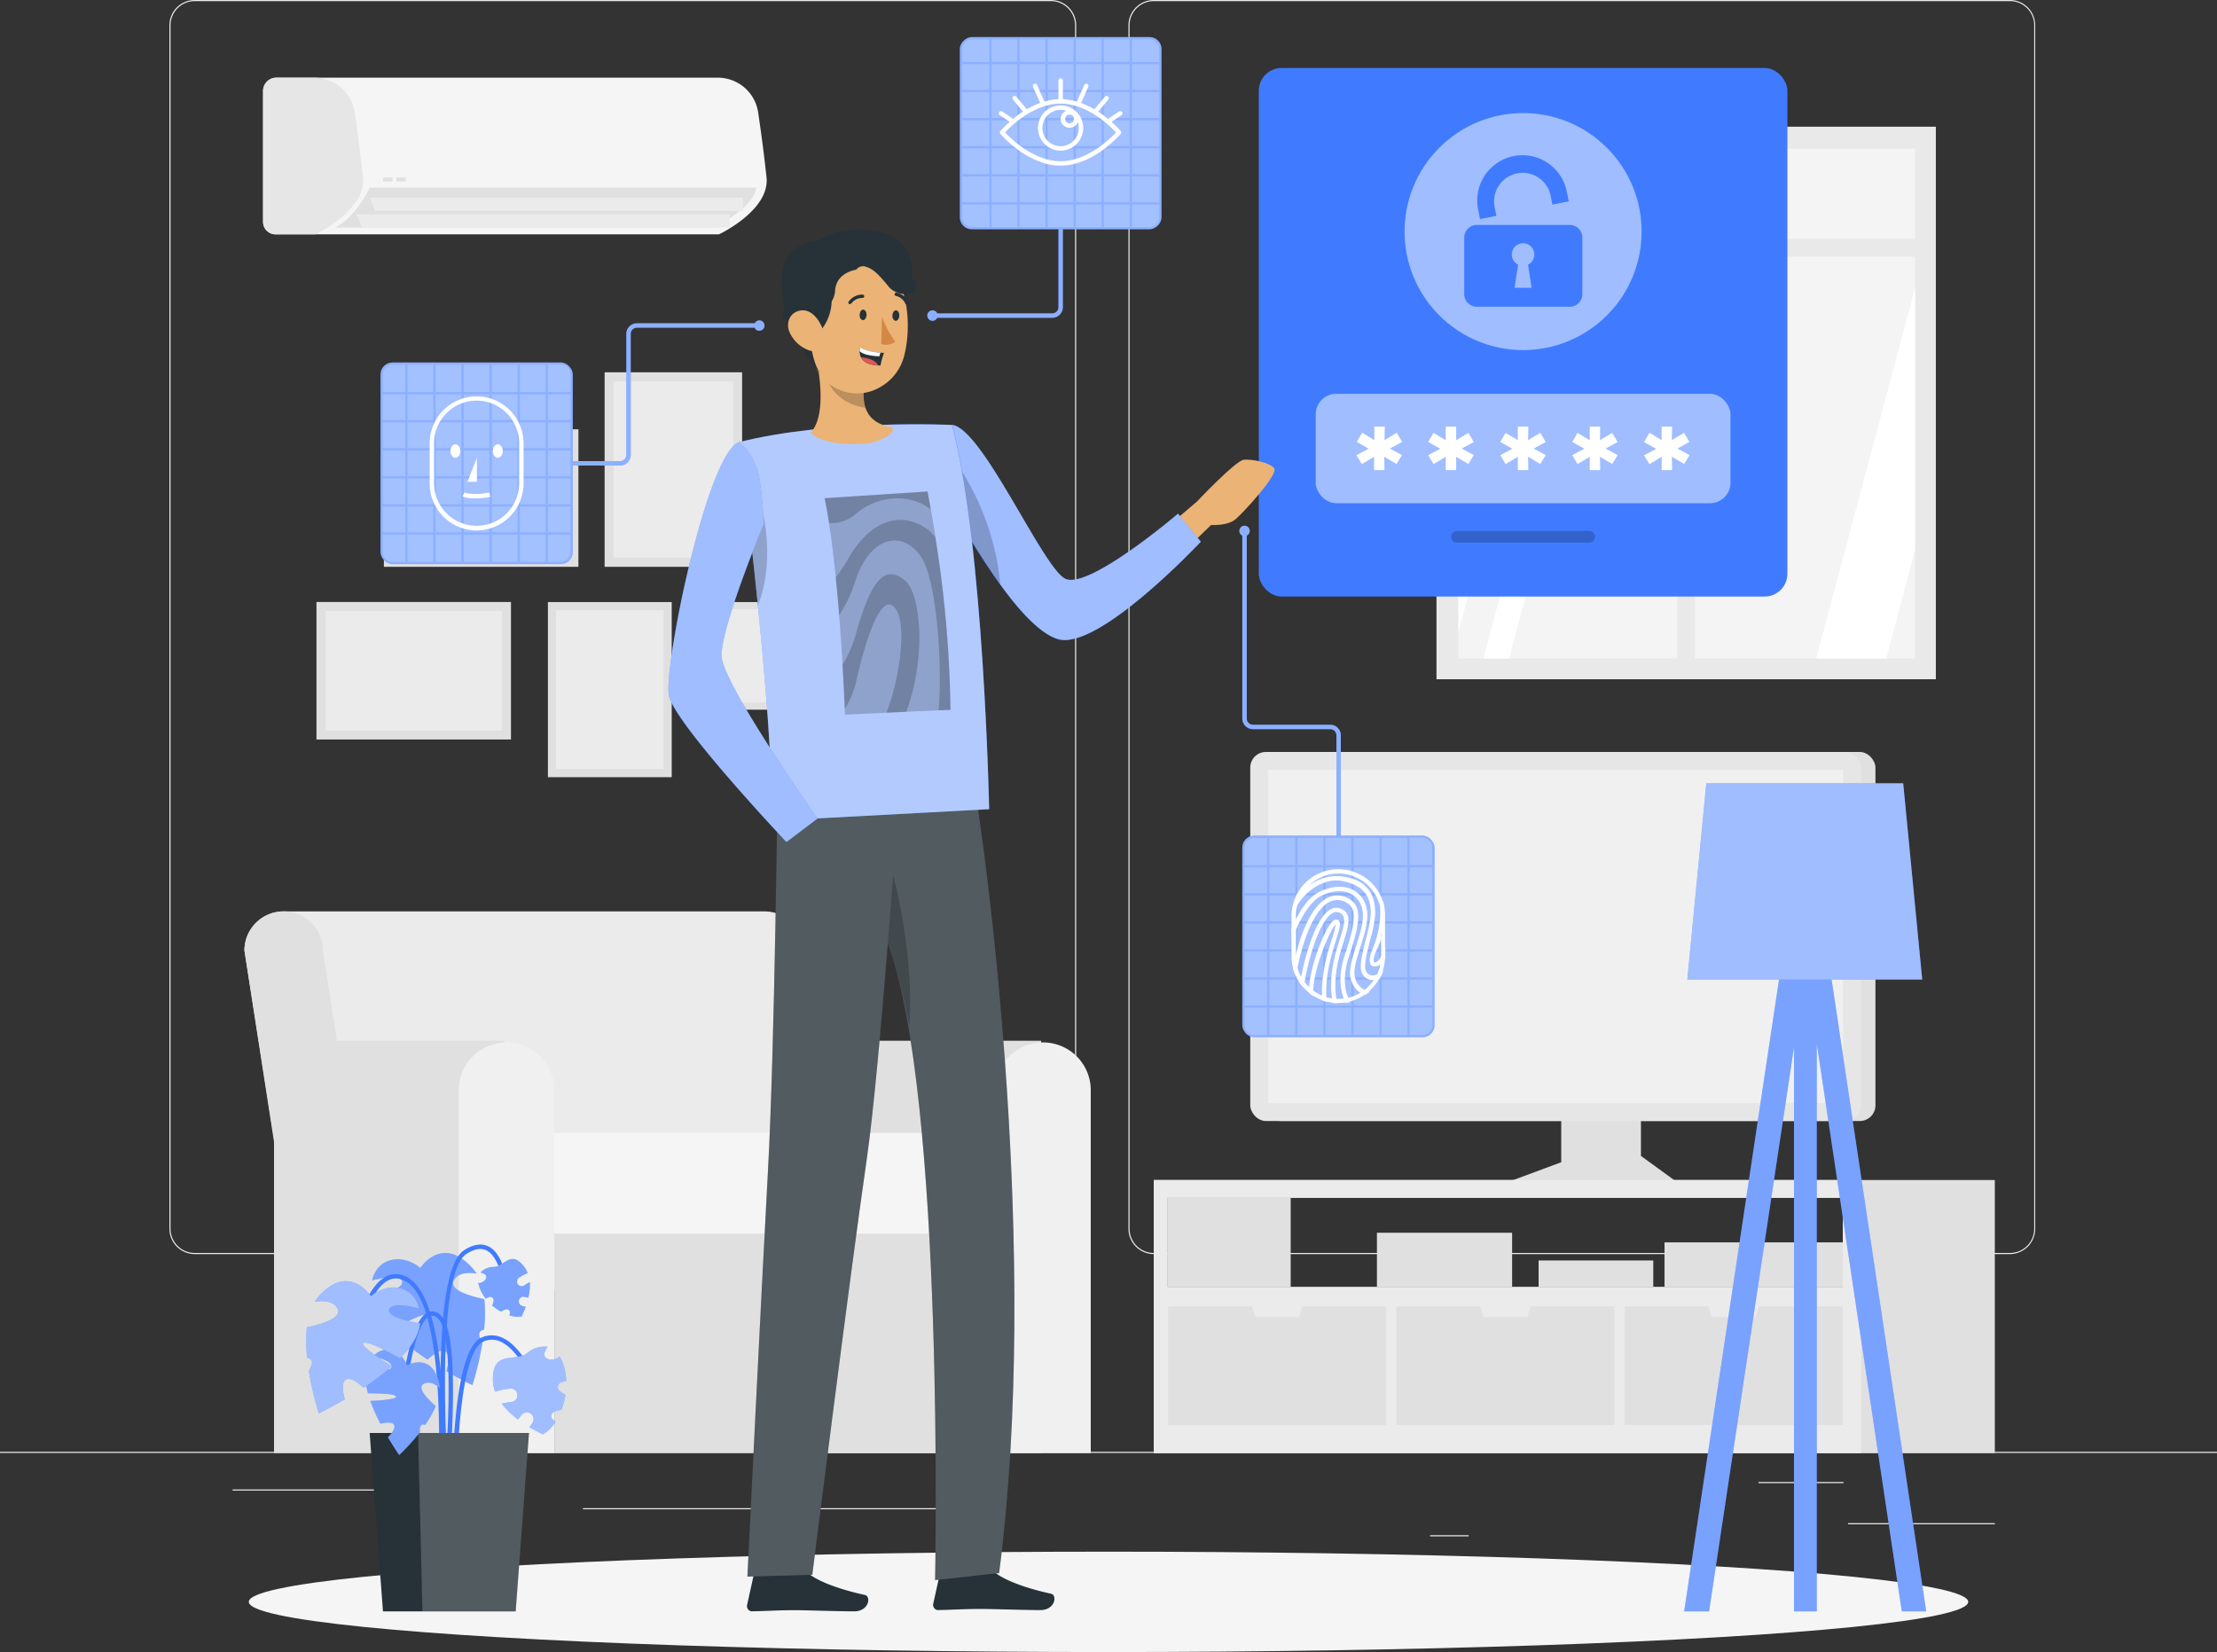 <svg xmlns="http://www.w3.org/2000/svg" viewBox="0 0 500 372.61"><rect x="0" y="0" width="500" height="372.61" fill="#333333" stroke="none"/><defs><style>.cls-1{fill:#ebebeb;}.cls-2{fill:#e0e0e0;}.cls-3,.cls-9{fill:#e6e6e6;}.cls-4{fill:#f0f0f0;}.cls-5{fill:#e9e9e9;}.cls-6{fill:#f4f4f4;}.cls-11,.cls-13,.cls-14,.cls-16,.cls-17,.cls-18,.cls-21,.cls-24,.cls-7{fill:#fff;}.cls-8{fill:#f5f5f5;}.cls-11,.cls-13,.cls-14,.cls-15,.cls-17,.cls-22,.cls-24,.cls-9{isolation:isolate;}.cls-10{fill:#407bff;}.cls-11{opacity:0.3;}.cls-12{fill:#263238;}.cls-13,.cls-18,.cls-22{opacity:0.2;}.cls-14,.cls-15,.cls-21{opacity:0.5;}.cls-16,.cls-17{opacity:0.4;}.cls-19,.cls-20{fill:none;stroke:#fff;}.cls-19{stroke-linecap:round;stroke-linejoin:round;}.cls-20{stroke-miterlimit:10;}.cls-23{fill:#ebb376;}.cls-24{opacity:0.6;}.cls-25{fill:#d58745;}.cls-26{fill:#de5753;}</style></defs><g id="Layer_2" data-name="Layer 2"><g id="Background_Complete" data-name="Background Complete"><rect class="cls-1" y="327.45" width="500" height="0.25"/><rect class="cls-1" x="416.78" y="343.54" width="33.12" height="0.25"/><rect class="cls-1" x="322.53" y="346.26" width="8.69" height="0.25"/><rect class="cls-1" x="396.59" y="334.26" width="19.19" height="0.25"/><rect class="cls-1" x="52.46" y="335.94" width="43.19" height="0.25"/><rect class="cls-1" x="104.56" y="335.94" width="6.33" height="0.25"/><rect class="cls-1" x="131.47" y="340.16" width="93.68" height="0.25"/><path class="cls-1" d="M237,282.85H43.91a5.71,5.71,0,0,1-5.7-5.71V5.71A5.71,5.71,0,0,1,43.91,0H237a5.71,5.71,0,0,1,5.71,5.71V277.14A5.71,5.71,0,0,1,237,282.85ZM43.91.25a5.46,5.46,0,0,0-5.45,5.46V277.14a5.46,5.46,0,0,0,5.45,5.46H237a5.47,5.47,0,0,0,5.46-5.46V5.71A5.47,5.47,0,0,0,237,.25Z"/><path class="cls-1" d="M453.31,282.85H260.21a5.72,5.72,0,0,1-5.71-5.71V5.71A5.72,5.72,0,0,1,260.21,0h193.1A5.71,5.71,0,0,1,459,5.71V277.14A5.71,5.71,0,0,1,453.31,282.85ZM260.21.25a5.47,5.47,0,0,0-5.46,5.46V277.14a5.47,5.47,0,0,0,5.46,5.46h193.1a5.47,5.47,0,0,0,5.46-5.46V5.71A5.47,5.47,0,0,0,453.31.25Z"/><polygon class="cls-2" points="370.08 241.16 370.08 260.71 378.33 266.71 339.78 266.71 352.1 262.14 352.1 242.52 370.08 241.16"/><path class="cls-2" d="M260.22,266.15v61.59H449.89V266.15Zm3.1,4H415.6v20.13H263.32Z"/><path class="cls-1" d="M260.22,266.15v61.59H419.74V266.15Zm3.1,4H415.6v20.13H263.32Z"/><rect class="cls-2" x="263.32" y="270.14" width="27.76" height="20.13" transform="translate(554.41 560.41) rotate(180)"/><rect class="cls-2" x="375.39" y="280.2" width="40.2" height="10.06" transform="translate(790.99 570.47) rotate(180)"/><rect class="cls-2" x="347" y="284.29" width="25.86" height="5.98" transform="translate(719.86 574.56) rotate(180)"/><rect class="cls-2" x="310.53" y="278.04" width="30.49" height="12.23" transform="translate(651.56 568.31) rotate(180)"/><polygon class="cls-2" points="385.32 294.65 386.06 297.06 395.95 297.06 396.69 294.65 415.6 294.65 415.6 321.37 366.42 321.37 366.42 294.65 385.32 294.65"/><polygon class="cls-2" points="333.84 294.65 334.58 297.06 344.47 297.06 345.2 294.65 364.11 294.65 364.11 321.37 314.93 321.37 314.93 294.65 333.84 294.65"/><polygon class="cls-2" points="282.36 294.65 283.1 297.06 292.98 297.06 293.72 294.65 312.63 294.65 312.63 321.37 263.45 321.37 263.45 294.65 282.36 294.65"/><rect class="cls-2" x="285.22" y="169.6" width="137.76" height="83.24" rx="3.53" transform="translate(708.19 422.44) rotate(180)"/><rect class="cls-3" x="281.98" y="169.6" width="137.76" height="83.24" rx="3.53" transform="translate(701.71 422.44) rotate(180)"/><rect class="cls-4" x="313.28" y="146.39" width="75.14" height="129.66" transform="translate(562.07 -139.64) rotate(90)"/><rect class="cls-5" x="323.97" y="28.58" width="112.62" height="124.62"/><rect class="cls-6" x="328.92" y="33.52" width="103" height="115"/><polygon class="cls-7" points="358.03 33.52 328.92 142.54 328.92 83.52 342.24 33.52 358.03 33.52"/><polygon class="cls-7" points="371.04 33.52 340.34 148.52 334.55 148.52 365.25 33.52 371.04 33.52"/><polygon class="cls-7" points="431.92 64.88 431.92 123.91 425.4 148.52 409.61 148.52 431.92 64.88"/><rect class="cls-5" x="378.27" y="28.58" width="4" height="124.62"/><rect class="cls-5" x="325.92" y="53.87" width="108.5" height="4"/><rect class="cls-2" x="77.81" y="129.35" width="31.01" height="43.87" transform="translate(-57.98 244.6) rotate(-90)"/><rect class="cls-1" x="79.83" y="131.42" width="26.96" height="39.75" transform="translate(-57.98 244.6) rotate(-90)"/><rect class="cls-2" x="93.02" y="90.4" width="31.01" height="43.87" transform="translate(-3.82 220.86) rotate(-90)"/><rect class="cls-1" x="95.04" y="92.47" width="26.96" height="39.75" transform="translate(-3.82 220.86) rotate(-90)"/><rect class="cls-2" x="123.57" y="135.79" width="27.92" height="39.5"/><rect class="cls-1" x="125.39" y="137.65" width="24.28" height="35.79"/><rect class="cls-2" x="136.36" y="83.97" width="31.01" height="43.87"/><rect class="cls-1" x="138.38" y="86.03" width="26.96" height="39.75"/><rect class="cls-2" x="166" y="130.75" width="24.28" height="34.35" transform="translate(326.06 -30.21) rotate(90)"/><rect class="cls-1" x="167.58" y="132.37" width="21.11" height="31.12" transform="translate(326.06 -30.21) rotate(90)"/><path class="cls-1" d="M64,205.56H172.42a8.84,8.84,0,0,1,8.83,8.83l12,76.47H67.13l-12-76.47A8.83,8.83,0,0,1,64,205.56Z"/><path class="cls-2" d="M192.93,235.13l-.13-.39h42v93h-52V245.89A10.62,10.62,0,0,1,192.93,235.13Z"/><path class="cls-4" d="M235.24,235.11h0A10.78,10.78,0,0,1,246,245.89v81.85H224.46V245.89A10.78,10.78,0,0,1,235.24,235.11Z"/><path class="cls-2" d="M71.93,235.13l-.13-.39h42v93h-52V245.89A10.62,10.62,0,0,1,71.93,235.13Z"/><rect class="cls-2" x="125.02" y="262.24" width="92.41" height="65.5" transform="translate(342.45 589.97) rotate(180)"/><path class="cls-8" d="M118.81,255.52h104a0,0,0,0,1,0,0v22.71a0,0,0,0,1,0,0h-104a11.36,11.36,0,0,1-11.36-11.36v0A11.36,11.36,0,0,1,118.81,255.52Z" transform="translate(330.22 533.76) rotate(180)"/><path class="cls-4" d="M114.24,235.11h0A10.78,10.78,0,0,1,125,245.89v81.85H103.46V245.89A10.78,10.78,0,0,1,114.24,235.11Z"/><path class="cls-2" d="M84.79,292H67.13l-12-77.6A8.83,8.83,0,0,1,64,205.56h0a8.84,8.84,0,0,1,8.84,8.83Z"/><path class="cls-8" d="M59.33,20.52V50.08a2.81,2.81,0,0,0,3,2.77h99.82s11.54-5.39,10.72-12.9c-.65-6-1.33-10.89-1.89-14.61a9.18,9.18,0,0,0-9.14-7.82H62.33A3,3,0,0,0,59.33,20.52Z"/><path class="cls-9" d="M59.33,20.52V50.08a2.81,2.81,0,0,0,3,2.77h8.81S82.68,47.46,81.86,40C81.2,34,80.53,29.06,80,25.34a9.18,9.18,0,0,0-9.14-7.82h-8.5A3,3,0,0,0,59.33,20.52Z"/><path class="cls-2" d="M170.58,42.32H83.38s-2.88,6.39-7.77,9h85.2S169.83,47.21,170.58,42.32Z"/><polygon class="cls-1" points="164.56 48.34 80.38 48.34 81.63 51.34 164.56 51.34 164.56 48.34"/><polygon class="cls-1" points="167.57 44.58 83.38 44.58 84.64 47.59 167.57 47.59 167.57 44.58"/><rect class="cls-2" x="86.39" y="40.07" width="2.13" height="0.88" transform="translate(174.91 81.01) rotate(180)"/><rect class="cls-2" x="89.4" y="40.07" width="2.13" height="0.88" transform="translate(180.92 81.01) rotate(180)"/></g><g id="Shadow"><ellipse id="_Path_" data-name="&lt;Path&gt;" class="cls-8" cx="250" cy="361.29" rx="193.89" ry="11.32"/></g><g id="Plant"><path class="cls-10" d="M90.7,289.15c.21,1.47-3.78,2.44-7,3,.27,2.67,2,5.37,4.49,7.89,3.09-1.74,7.49-4,8.31-3.48s-3.63,3.53-6.45,5.25a59,59,0,0,0,6.39,4.84c1.38-1.3,3-2.43,4-1.82s.73,2.64.23,4.42c3.36,2,5.87,3.15,5.87,3.15a68.29,68.29,0,0,0,2.25-9.53c-.17-.33-.34-.67-.5-1-.54-1.25,0-1.78.88-2a33.53,33.53,0,0,0,.06-6.86c-3.8-.8-8.42-2.27-6.69-4.55,1-1.38,3-1.53,4.94-1.19a8,8,0,0,0-.94-1.28c-6.91-7.61-11.73,0-11.73,0-4-3.34-9.67-2.44-10.89,2.79C86.12,288.2,90.44,287.34,90.7,289.15Z"/><path class="cls-11" d="M90.7,289.15c.21,1.47-3.78,2.44-7,3,.27,2.67,2,5.37,4.49,7.89,3.09-1.74,7.49-4,8.31-3.48s-3.63,3.53-6.45,5.25a59,59,0,0,0,6.39,4.84c1.38-1.3,3-2.43,4-1.82s.73,2.64.23,4.42c3.36,2,5.87,3.15,5.87,3.15a68.29,68.29,0,0,0,2.25-9.53c-.17-.33-.34-.67-.5-1-.54-1.25,0-1.78.88-2a33.53,33.53,0,0,0,.06-6.86c-3.8-.8-8.42-2.27-6.69-4.55,1-1.38,3-1.53,4.94-1.19a8,8,0,0,0-.94-1.28c-6.91-7.61-11.73,0-11.73,0-4-3.34-9.67-2.44-10.89,2.79C86.12,288.2,90.44,287.34,90.7,289.15Z"/><path class="cls-10" d="M99.33,345.14l-1-.08c0-.52,4.09-51.53-7.36-56.34a3.88,3.88,0,0,0-3.47.09C83.37,291,81.39,299.89,81.37,300l-1-.21c.08-.39,2.1-9.48,6.65-11.85a4.89,4.89,0,0,1,4.32-.12C103.47,292.89,99.5,343,99.33,345.14Z"/><path class="cls-10" d="M100.77,344c-.2-2.29-4.88-56.27,3.86-62,2.1-1.38,4-1.67,5.55-.87,4.13,2.08,4.67,10.91,4.69,11.29l-1,.05c0-.08-.53-8.62-4.14-10.45-1.25-.62-2.78-.35-4.55.81-8.24,5.41-3.46,60.52-3.42,61.07Z"/><path class="cls-10" d="M102.08,348.4c-.06-1.76-1.5-43.08,6.45-46.69a5.58,5.58,0,0,1,4.74,0c5.46,2.4,8.83,12.58,9,13l-.95.31c0-.1-3.38-10.18-8.43-12.41a4.58,4.58,0,0,0-3.91,0c-6.1,2.77-6.31,34-5.87,45.74Z"/><path class="cls-10" d="M100.06,346.51l-1-.12c1.41-12.29,4.09-45.06-.29-49a1.73,1.73,0,0,0-1.79-.55C94,298,92.25,308.65,91.81,312.66l-1-.11c.17-1.53,1.77-15.07,5.8-16.61a2.62,2.62,0,0,1,2.81.74C105.09,301.73,100.27,344.68,100.06,346.51Z"/><polygon class="cls-12" points="83.37 323.2 119.3 323.2 116.3 363.44 86.37 363.44 83.37 323.2"/><polygon class="cls-13" points="94.28 323.2 95.28 363.44 116.3 363.44 119.3 323.2 94.28 323.2"/><path class="cls-10" d="M88.26,308.43c-.37,1-3.16.21-5.35-.57-.75,1.73-.58,4,.07,6.4,2.49,0,6,.08,6.31.7s-3.45.94-5.78,1a40.58,40.58,0,0,0,2.29,5.17c1.29-.32,2.68-.46,3.06.24s-.45,1.88-1.37,2.81c1.4,2.36,2.54,4,2.54,4a48.07,48.07,0,0,0,4.65-5.11c0-.27,0-.53,0-.81.1-.95.61-1.1,1.22-.9a24,24,0,0,0,2.39-4.22c-2.07-1.79-4.42-4.29-2.57-5.1,1.12-.49,2.35.07,3.45,1a5.11,5.11,0,0,0-.14-1.11c-1.65-7.07-7.23-4-7.23-4-1.33-3.44-5.13-4.82-7.67-2C85.77,306.27,88.73,307.22,88.26,308.43Z"/><path class="cls-11" d="M88.26,308.43c-.37,1-3.16.21-5.35-.57-.75,1.73-.58,4,.07,6.4,2.49,0,6,.08,6.31.7s-3.45.94-5.78,1a40.58,40.58,0,0,0,2.29,5.17c1.29-.32,2.68-.46,3.06.24s-.45,1.88-1.37,2.81c1.4,2.36,2.54,4,2.54,4a48.07,48.07,0,0,0,4.65-5.11c0-.27,0-.53,0-.81.1-.95.61-1.1,1.22-.9a24,24,0,0,0,2.39-4.22c-2.07-1.79-4.42-4.29-2.57-5.1,1.12-.49,2.35.07,3.45,1a5.11,5.11,0,0,0-.14-1.11c-1.65-7.07-7.23-4-7.23-4-1.33-3.44-5.13-4.82-7.67-2C85.77,306.27,88.73,307.22,88.26,308.43Z"/><path class="cls-10" d="M114.94,313.21a13.49,13.49,0,0,0-3.28.69,7.65,7.65,0,0,1-.49-2.38c-.23-7.25,5-4.19,7.7-6.32a6,6,0,0,1,4.59-1.44,9.56,9.56,0,0,0-.62,1.24,1.13,1.13,0,0,0,.87,1.55,3.26,3.26,0,0,0,2-.24,3.71,3.71,0,0,0,.52-.36,10,10,0,0,1,1,2.42,14.08,14.08,0,0,1,.47,3.1,10.52,10.52,0,0,0-1.22.34,1.13,1.13,0,0,0-.45,1.72,5,5,0,0,0,1.5,1.05,16.83,16.83,0,0,1-.92,3.4l-.37.06c-.26,0-.52.12-.78.19a2.23,2.23,0,0,0-.43.16,1.16,1.16,0,0,0-.68.88,1.13,1.13,0,0,0,.43,1,4.93,4.93,0,0,0,.54.34,8.09,8.09,0,0,1-2.87,2.89,31.81,31.81,0,0,1-3.06-1.61c.22-.29.44-.58.64-.88a1.72,1.72,0,0,0,.31-1.14,1.6,1.6,0,0,0-.59-1,1.53,1.53,0,0,0-2.16.28c-.24.36-.51.69-.77,1a19.17,19.17,0,0,1-3.68-3.58l.11,0a11.74,11.74,0,0,1,2-.34,1.54,1.54,0,1,0-.39-3.05Z"/><path class="cls-14" d="M114.94,313.21a13.49,13.49,0,0,0-3.28.69,7.65,7.65,0,0,1-.49-2.38c-.23-7.25,5-4.19,7.7-6.32a6,6,0,0,1,4.59-1.44,9.56,9.56,0,0,0-.62,1.24,1.13,1.13,0,0,0,.87,1.55,3.26,3.26,0,0,0,2-.24,3.71,3.71,0,0,0,.52-.36,10,10,0,0,1,1,2.42,14.08,14.08,0,0,1,.47,3.1,10.52,10.52,0,0,0-1.22.34,1.13,1.13,0,0,0-.45,1.72,5,5,0,0,0,1.5,1.05,16.83,16.83,0,0,1-.92,3.4l-.37.06c-.26,0-.52.12-.78.19a2.23,2.23,0,0,0-.43.16,1.16,1.16,0,0,0-.68.88,1.13,1.13,0,0,0,.43,1,4.93,4.93,0,0,0,.54.34,8.09,8.09,0,0,1-2.87,2.89,31.81,31.81,0,0,1-3.06-1.61c.22-.29.44-.58.64-.88a1.72,1.72,0,0,0,.31-1.14,1.6,1.6,0,0,0-.59-1,1.53,1.53,0,0,0-2.16.28c-.24.36-.51.69-.77,1a19.17,19.17,0,0,1-3.68-3.58l.11,0a11.74,11.74,0,0,1,2-.34,1.54,1.54,0,1,0-.39-3.05Z"/><path class="cls-10" d="M117,288.22a9.39,9.39,0,0,1,2-1.07,5.37,5.37,0,0,0-.79-1.47c-3.06-3.9-4.44,0-6.82.06a4.09,4.09,0,0,0-3,1.26,6.74,6.74,0,0,1,.87.38.77.77,0,0,1,.22,1.2,2.22,2.22,0,0,1-1.17.77,3.27,3.27,0,0,1-.44,0,7.69,7.69,0,0,0,.54,1.71,9.55,9.55,0,0,0,1.12,1.83,6.29,6.29,0,0,1,.79-.35.77.77,0,0,1,1,.7,3.57,3.57,0,0,1-.33,1.21,11.13,11.13,0,0,0,2,1.38l.22-.13a4.59,4.59,0,0,1,.5-.24,2.65,2.65,0,0,1,.3-.11.77.77,0,0,1,1,.9,2.46,2.46,0,0,1-.13.41,5.47,5.47,0,0,0,2.77.27,19.46,19.46,0,0,0,.9-2.19l-.72-.18a1.21,1.21,0,0,1-.66-.47,1.05,1.05,0,0,1,.32-1.45,1,1,0,0,1,.8-.14c.28.08.57.14.85.2a12.63,12.63,0,0,0,.37-3.49l-.07,0a8.69,8.69,0,0,0-1.22.72,1.06,1.06,0,0,1-1.46-.32A1.08,1.08,0,0,1,117,288.22Z"/><path class="cls-11" d="M117,288.22a9.39,9.39,0,0,1,2-1.07,5.37,5.37,0,0,0-.79-1.47c-3.06-3.9-4.44,0-6.82.06a4.09,4.09,0,0,0-3,1.26,6.74,6.74,0,0,1,.87.38.77.77,0,0,1,.22,1.2,2.22,2.22,0,0,1-1.17.77,3.27,3.27,0,0,1-.44,0,7.69,7.69,0,0,0,.54,1.71,9.55,9.55,0,0,0,1.12,1.83,6.29,6.29,0,0,1,.79-.35.77.77,0,0,1,1,.7,3.57,3.57,0,0,1-.33,1.21,11.13,11.13,0,0,0,2,1.38l.22-.13a4.59,4.59,0,0,1,.5-.24,2.65,2.65,0,0,1,.3-.11.77.77,0,0,1,1,.9,2.46,2.46,0,0,1-.13.41,5.47,5.47,0,0,0,2.77.27,19.46,19.46,0,0,0,.9-2.19l-.72-.18a1.21,1.21,0,0,1-.66-.47,1.05,1.05,0,0,1,.32-1.45,1,1,0,0,1,.8-.14c.28.08.57.14.85.2a12.63,12.63,0,0,0,.37-3.49l-.07,0a8.69,8.69,0,0,0-1.22.72,1.06,1.06,0,0,1-1.46-.32A1.08,1.08,0,0,1,117,288.22Z"/><path class="cls-10" d="M87.74,295.48c-.21,1.47,3.78,2.43,7,3-.27,2.67-2,5.36-4.5,7.88-3.08-1.74-7.49-4-8.3-3.47s3.63,3.53,6.45,5.24A59,59,0,0,1,82,313c-1.38-1.29-3-2.43-4-1.81s-.73,2.63-.23,4.42c-3.36,1.95-5.87,3.15-5.87,3.15a68.74,68.74,0,0,1-2.25-9.53c.17-.34.34-.68.49-1,.55-1.25,0-1.79-.87-2a32.92,32.92,0,0,1-.06-6.87c3.8-.79,8.42-2.27,6.69-4.55-1-1.37-2.95-1.53-4.94-1.18a8,8,0,0,1,.94-1.28c6.91-7.62,11.73,0,11.73,0,4-3.35,9.66-2.44,10.88,2.79C92.32,294.52,88,293.66,87.74,295.48Z"/><path class="cls-14" d="M87.74,295.48c-.21,1.47,3.78,2.43,7,3-.27,2.67-2,5.36-4.5,7.88-3.08-1.74-7.49-4-8.3-3.47s3.63,3.53,6.45,5.24A59,59,0,0,1,82,313c-1.38-1.29-3-2.43-4-1.81s-.73,2.63-.23,4.42c-3.36,1.95-5.87,3.15-5.87,3.15a68.74,68.74,0,0,1-2.25-9.53c.17-.34.34-.68.49-1,.55-1.25,0-1.79-.87-2a32.92,32.92,0,0,1-.06-6.87c3.8-.79,8.42-2.27,6.69-4.55-1-1.37-2.95-1.53-4.94-1.18a8,8,0,0,1,.94-1.28c6.91-7.62,11.73,0,11.73,0,4-3.35,9.66-2.44,10.88,2.79C92.32,294.52,88,293.66,87.74,295.48Z"/></g><g id="Lamp"><polygon class="cls-10" points="385.45 363.44 404.6 236.19 404.6 363.44 409.74 363.44 409.74 235.39 428.91 363.44 434.42 363.44 410.42 203.16 409.74 203.26 409.74 198.05 404.6 198.05 404.6 203.24 403.89 203.16 379.83 363.44 385.45 363.44"/><polygon class="cls-11" points="385.45 363.44 404.6 236.19 404.6 363.44 409.74 363.44 409.74 235.39 428.91 363.44 434.42 363.44 410.42 203.16 409.74 203.26 409.74 198.05 404.6 198.05 404.6 203.24 403.89 203.16 379.83 363.44 385.45 363.44"/><polygon class="cls-10" points="433.52 220.94 380.54 220.94 384.83 176.67 429.23 176.67 433.52 220.94"/><g class="cls-15"><polygon class="cls-7" points="433.52 220.94 380.54 220.94 384.83 176.67 429.23 176.67 433.52 220.94"/></g></g><g id="Fingerprint"><path class="cls-10" d="M300,163.46H282.58a1.4,1.4,0,0,1-1.4-1.4V120.8a1.17,1.17,0,1,0-1.67-1,1.15,1.15,0,0,0,.67,1v41.26a2.4,2.4,0,0,0,2.4,2.4H300a1.4,1.4,0,0,1,1.4,1.4v23.61h1V165.86A2.4,2.4,0,0,0,300,163.46Z"/><path class="cls-16" d="M300,163.46H282.58a1.4,1.4,0,0,1-1.4-1.4V120.8a1.17,1.17,0,1,0-1.67-1,1.15,1.15,0,0,0,.67,1v41.26a2.4,2.4,0,0,0,2.4,2.4H300a1.4,1.4,0,0,1,1.4,1.4v23.61h1V165.86A2.4,2.4,0,0,0,300,163.46Z"/><rect class="cls-10" x="280.18" y="188.47" width="43.35" height="45.47" rx="2.69"/><rect class="cls-17" x="280.18" y="188.47" width="43.35" height="45.47" rx="2.69"/><rect class="cls-18" x="298.94" y="214.62" width="5.83" height="5.83"/><rect class="cls-18" x="305.27" y="195.62" width="5.83" height="5.83"/><rect class="cls-18" x="292.61" y="220.95" width="5.83" height="5.83"/><rect class="cls-18" x="305.27" y="201.96" width="5.83" height="5.83"/><rect class="cls-18" x="305.27" y="208.29" width="5.83" height="5.83"/><rect class="cls-18" x="298.94" y="201.96" width="5.83" height="5.83"/><rect class="cls-18" x="298.94" y="188.97" width="5.83" height="6.16"/><rect class="cls-18" x="292.61" y="214.62" width="5.83" height="5.83"/><rect class="cls-18" x="298.94" y="195.62" width="5.83" height="5.83"/><rect class="cls-18" x="298.94" y="220.95" width="5.83" height="5.83"/><rect class="cls-18" x="305.27" y="220.95" width="5.83" height="5.83"/><rect class="cls-18" x="298.94" y="208.29" width="5.83" height="5.83"/><rect class="cls-18" x="305.27" y="188.97" width="5.83" height="6.16"/><rect class="cls-18" x="280.68" y="214.62" width="5.1" height="5.83"/><rect class="cls-18" x="280.68" y="195.62" width="5.1" height="5.83"/><rect class="cls-18" x="280.68" y="208.29" width="5.1" height="5.83"/><rect class="cls-18" x="280.68" y="201.96" width="5.1" height="5.83"/><rect class="cls-18" x="305.27" y="214.62" width="5.83" height="5.83"/><path class="cls-18" d="M317.93,195.12H323v-4a2.19,2.19,0,0,0-2.19-2.18h-2.91Z"/><rect class="cls-18" x="311.6" y="195.62" width="5.83" height="5.83"/><rect class="cls-18" x="280.68" y="220.95" width="5.1" height="5.83"/><rect class="cls-18" x="311.6" y="201.96" width="5.83" height="5.83"/><rect class="cls-18" x="311.6" y="208.29" width="5.83" height="5.83"/><rect class="cls-18" x="311.6" y="214.62" width="5.83" height="5.83"/><rect class="cls-18" x="311.6" y="220.95" width="5.83" height="5.83"/><rect class="cls-18" x="317.93" y="220.95" width="5.1" height="5.83"/><rect class="cls-18" x="311.6" y="188.97" width="5.83" height="6.16"/><rect class="cls-18" x="298.94" y="227.28" width="5.83" height="6.16"/><rect class="cls-18" x="305.27" y="227.28" width="5.83" height="6.16"/><rect class="cls-18" x="317.93" y="208.29" width="5.1" height="5.83"/><rect class="cls-18" x="311.6" y="227.28" width="5.83" height="6.16"/><rect class="cls-18" x="317.93" y="214.62" width="5.1" height="5.83"/><path class="cls-18" d="M285.77,227.28h-5.09v4a2.19,2.19,0,0,0,2.19,2.19h2.9Z"/><path class="cls-18" d="M317.93,227.28v6.16h2.91a2.19,2.19,0,0,0,2.19-2.19v-4Z"/><path class="cls-18" d="M285.77,195.12V189h-2.9a2.19,2.19,0,0,0-2.19,2.18v4Z"/><rect class="cls-18" x="317.93" y="201.96" width="5.1" height="5.83"/><rect class="cls-18" x="317.93" y="195.62" width="5.1" height="5.83"/><rect class="cls-18" x="286.27" y="208.29" width="5.83" height="5.83"/><rect class="cls-18" x="286.27" y="220.95" width="5.83" height="5.83"/><rect class="cls-18" x="292.61" y="188.97" width="5.83" height="6.16"/><rect class="cls-18" x="286.27" y="214.62" width="5.83" height="5.83"/><rect class="cls-18" x="292.61" y="201.96" width="5.83" height="5.83"/><rect class="cls-18" x="292.61" y="195.62" width="5.83" height="5.83"/><rect class="cls-18" x="292.61" y="227.28" width="5.83" height="6.16"/><rect class="cls-18" x="286.27" y="227.28" width="5.83" height="6.16"/><rect class="cls-18" x="286.27" y="188.97" width="5.83" height="6.16"/><rect class="cls-18" x="292.61" y="208.29" width="5.83" height="5.83"/><rect class="cls-18" x="286.27" y="201.96" width="5.83" height="5.83"/><rect class="cls-18" x="286.27" y="195.62" width="5.83" height="5.83"/><path class="cls-7" d="M312.21,204.49a8.55,8.55,0,0,0-.37-1.34A10.58,10.58,0,0,0,293.6,200a10.31,10.31,0,0,0-1.39,2.27,10.55,10.55,0,0,0-.94,4.35v9.08a10.34,10.34,0,0,0,.32,2.57h0a9.16,9.16,0,0,0,.67,1.86h0a10.33,10.33,0,0,0,.9,1.59h0c.27.36.54.7.83,1a10.8,10.8,0,0,0,1.15,1.1,11.21,11.21,0,0,0,1.05.76,10.9,10.9,0,0,0,2,1h0c.34.12.68.23,1,.32a12,12,0,0,0,1.33.25,8.76,8.76,0,0,0,1,.07h.27a11,11,0,0,0,1.63-.12c.34-.06.68-.13,1-.21h0a10.66,10.66,0,0,0,3.43-1.59,9.82,9.82,0,0,0,1.07-.86,10.68,10.68,0,0,0,2.26-2.94,9.93,9.93,0,0,0,.73-1.78,10.1,10.1,0,0,0,.45-2.77s0,0,0,0,0-.21,0-.31v-9.08A10.38,10.38,0,0,0,312.21,204.49ZM309.84,221a9.48,9.48,0,0,1-2.08,2.25,8.1,8.1,0,0,1-.93.64,9.54,9.54,0,0,1-2.77,1.15h0c-.32.07-.65.13-1,.17a9.71,9.71,0,0,1-1.21.08h-.45c-.35,0-.68,0-1-.1a10.14,10.14,0,0,1-1.24-.28c-.35-.1-.69-.23-1-.36a10.19,10.19,0,0,1-2-1.14,9.15,9.15,0,0,1-.95-.82,8.81,8.81,0,0,1-1-1.12,9.59,9.59,0,0,1-.78-1.21h0a9.15,9.15,0,0,1-.8-2,9.49,9.49,0,0,1-.35-2.57v-9.08a9.5,9.5,0,0,1,2-5.82,9.65,9.65,0,0,1,3.22-2.7,9.43,9.43,0,0,1,4.39-1.07,9.6,9.6,0,0,1,9.36,7.48v0a9.56,9.56,0,0,1,.23,2.09v9.16a10.19,10.19,0,0,1-.18,1.76h0a9.6,9.6,0,0,1-.75,2.25A8.77,8.77,0,0,1,309.84,221Z"/><path class="cls-7" d="M303.06,212.28c-1.07,3.39-2.46,7.85-1.66,13,.05.33.11.66.18,1a8.76,8.76,0,0,1-1-.07c-.07-.35-.13-.69-.17-1-.76-5.3.65-9.81,1.72-13.24,1.14-3.64,1.61-5.42-.11-6.15a1.65,1.65,0,0,0-1.65.22c-2.73,1.81-5.17,9.62-6.14,15.45q-.12.69-.21,1.32c-.29-.33-.56-.67-.83-1h0c.07-.48.16-1,.26-1.49h0c1.1-5.78,3.45-13.13,6.37-15.06a2.65,2.65,0,0,1,2.59-.31C305,206,304.15,208.79,303.06,212.28Z"/><path class="cls-7" d="M301.32,212c-1,3.21-2.47,7.91-2.18,12.91,0,.35,0,.7.08,1.06-.35-.09-.69-.2-1-.32h0c0-.37-.05-.73-.06-1.1-.2-5,1.25-9.66,2.25-12.85a16.82,16.82,0,0,0,.84-3.25c-1.21,1.08-5,9.88-5.07,15a7.06,7.06,0,0,0,.05,1.24,11.21,11.21,0,0,1-1.05-.76c0-.41,0-.85.05-1.3.42-5.3,3.61-13.29,5.35-14.87a1,1,0,0,1,1.07-.31C302.64,207.84,302.17,209.33,301.32,212Z"/><path class="cls-7" d="M304.06,225.08a8.92,8.92,0,0,0,.42.92c-.32.08-.66.15-1,.21a8.64,8.64,0,0,1-.42-1c-.82-2.14-1.25-5.39.24-9.83,2.91-8.66,2.4-10.72.24-11.86a3.84,3.84,0,0,0-3.66-.12c-3,1.48-5.59,6.83-7.26,14.87-.13.61-.25,1.23-.36,1.87a9.16,9.16,0,0,1-.67-1.86h0c.21-1,.44-2,.68-3,1.74-6.88,4.23-11.35,7.17-12.8a4.76,4.76,0,0,1,4.57.12c3,1.6,3.07,4.65.24,13.06-1.45,4.32-1,7.4-.2,9.35Z"/><path class="cls-7" d="M309,223.55a9.82,9.82,0,0,1-1.07.86l-.41-.13a2.92,2.92,0,0,1-.68-.35,5.19,5.19,0,0,1-2.21-3.23c-.52-1.87.33-4.57,1.24-7.42s1.85-5.83,1.4-8a5.1,5.1,0,0,0-2.63-3.71c-1.75-.87-4.08-.72-6.55.43s-4.59,4.83-5.81,7.68c-.43,1-.77,1.92-1,2.59v-2.81c.29-.68.62-1.42,1-2.16,1.29-2.53,3.1-5.14,5.38-6.2,2.76-1.29,5.4-1.44,7.43-.42a6.06,6.06,0,0,1,3.16,4.4c.5,2.4-.48,5.49-1.43,8.48-.86,2.71-1.67,5.26-1.23,6.85a4.08,4.08,0,0,0,2.18,2.86l.11.05A3,3,0,0,0,309,223.55Z"/><path class="cls-7" d="M312,218.83a9.93,9.93,0,0,1-.73,1.78,4,4,0,0,1-1.41.43h-.28l-.25,0a2.61,2.61,0,0,1-2.3-1.95c-.44-1.49.28-4.29,1-7.25a28.59,28.59,0,0,0,1.12-5.75c0-3.08-.8-6.38-6.71-7.43-3-.54-7.32,1.38-9.85,5.49-.5.8.15-2.28-.4-1.83.36-.82.92-.78,1.47-1.47,1.11-.72,4.2-3.77,8.95-3.18,6.81.85,7.54,5.38,7.54,8.42a28,28,0,0,1-1.16,6c-.66,2.57-1.4,5.49-1,6.72A1.63,1.63,0,0,0,309.4,220a2.36,2.36,0,0,0,1.11-.2A4.41,4.41,0,0,0,312,218.83Z"/><path class="cls-7" d="M312.44,213.39v2.35c0,.1,0,.21,0,.31s0,0,0,0a4.24,4.24,0,0,1-1.17,1.52h0a2,2,0,0,1-1.19.38h-.29a.91.91,0,0,1-.71-.51c-.45-.83.11-2.5.48-3.44a20.23,20.23,0,0,0,1.66-9.44v0c0-.57.06-.92.06-.94a.52.52,0,0,1,.53-.47h0a8.55,8.55,0,0,1,.37,1.34c0,.74-.12,1.48-.19,2.22-.14,1.42-.31,2.84-.58,4.25-.07.38.25.24.17.62a17.88,17.88,0,0,1-.88,2.19c-.24.55-.51,1.09-.7,1.66-.12.34-.56,1.94.34,1.59a2,2,0,0,0,.81-.77c.09-.14.18-.28.26-.43a11.54,11.54,0,0,0,.74-1.69C312.27,213.89,312.36,213.64,312.44,213.39Z"/></g><g id="Iris_Recognition" data-name="Iris Recognition"><path class="cls-10" d="M238.71,43.78v25.5a1.4,1.4,0,0,1-1.4,1.4H211.38a1.16,1.16,0,0,0-1-.68,1.18,1.18,0,1,0,1,1.68h25.93a2.41,2.41,0,0,0,2.4-2.4V43.78Z"/><path class="cls-16" d="M238.71,43.78v25.5a1.4,1.4,0,0,1-1.4,1.4H211.38a1.16,1.16,0,0,0-1-.68,1.18,1.18,0,1,0,1,1.68h25.93a2.41,2.41,0,0,0,2.4-2.4V43.78Z"/><rect class="cls-10" x="217.53" y="7.3" width="43.35" height="45.47" rx="2.69" transform="translate(269.25 -209.17) rotate(90)"/><rect class="cls-17" x="217.53" y="7.3" width="43.35" height="45.47" rx="2.69" transform="translate(269.25 -209.17) rotate(90)"/><rect class="cls-18" x="229.96" y="27.12" width="5.83" height="5.83"/><rect class="cls-18" x="248.95" y="33.46" width="5.83" height="5.83"/><rect class="cls-18" x="223.63" y="20.79" width="5.83" height="5.83"/><rect class="cls-18" x="242.62" y="33.46" width="5.83" height="5.83"/><rect class="cls-18" x="236.29" y="33.46" width="5.83" height="5.83"/><rect class="cls-18" x="242.62" y="27.12" width="5.83" height="5.83"/><rect class="cls-18" x="255.29" y="27.12" width="6.16" height="5.83"/><rect class="cls-18" x="229.96" y="20.79" width="5.83" height="5.83"/><rect class="cls-18" x="248.95" y="27.12" width="5.83" height="5.83"/><rect class="cls-18" x="223.63" y="27.12" width="5.83" height="5.83"/><rect class="cls-18" x="223.63" y="33.46" width="5.83" height="5.83"/><rect class="cls-18" x="236.29" y="27.12" width="5.83" height="5.83"/><rect class="cls-18" x="255.29" y="33.46" width="6.16" height="5.83"/><rect class="cls-18" x="229.96" y="8.86" width="5.83" height="5.1"/><rect class="cls-18" x="248.95" y="8.86" width="5.83" height="5.1"/><rect class="cls-18" x="236.29" y="8.86" width="5.83" height="5.1"/><rect class="cls-18" x="242.62" y="8.86" width="5.83" height="5.1"/><rect class="cls-18" x="229.96" y="33.46" width="5.83" height="5.83"/><path class="cls-18" d="M255.29,46.12v5.1h4A2.19,2.19,0,0,0,261.44,49V46.12Z"/><rect class="cls-18" x="248.95" y="39.79" width="5.83" height="5.83"/><rect class="cls-18" x="223.63" y="8.86" width="5.83" height="5.1"/><rect class="cls-18" x="242.62" y="39.79" width="5.83" height="5.83"/><rect class="cls-18" x="236.29" y="39.79" width="5.83" height="5.83"/><rect class="cls-18" x="229.96" y="39.79" width="5.83" height="5.83"/><rect class="cls-18" x="223.63" y="39.79" width="5.83" height="5.83"/><rect class="cls-18" x="223.63" y="46.12" width="5.83" height="5.1"/><rect class="cls-18" x="255.29" y="39.79" width="6.16" height="5.83"/><rect class="cls-18" x="216.97" y="27.12" width="6.16" height="5.83"/><rect class="cls-18" x="216.97" y="33.46" width="6.16" height="5.83"/><rect class="cls-18" x="236.29" y="46.12" width="5.83" height="5.1"/><rect class="cls-18" x="216.97" y="39.79" width="6.16" height="5.83"/><rect class="cls-18" x="229.96" y="46.12" width="5.83" height="5.1"/><path class="cls-18" d="M223.13,14V8.86h-4A2.2,2.2,0,0,0,217,11.05V14Z"/><path class="cls-18" d="M223.13,46.12H217V49a2.2,2.2,0,0,0,2.19,2.19h4Z"/><path class="cls-18" d="M255.29,14h6.15V11.05a2.19,2.19,0,0,0-2.18-2.19h-4Z"/><rect class="cls-18" x="242.62" y="46.12" width="5.83" height="5.1"/><rect class="cls-18" x="248.95" y="46.12" width="5.83" height="5.1"/><rect class="cls-18" x="236.29" y="14.46" width="5.83" height="5.83"/><rect class="cls-18" x="223.63" y="14.46" width="5.83" height="5.83"/><rect class="cls-18" x="255.29" y="20.79" width="6.16" height="5.83"/><rect class="cls-18" x="229.96" y="14.46" width="5.83" height="5.83"/><rect class="cls-18" x="242.62" y="20.79" width="5.83" height="5.83"/><rect class="cls-18" x="248.95" y="20.79" width="5.83" height="5.83"/><rect class="cls-18" x="216.97" y="20.79" width="6.16" height="5.83"/><rect class="cls-18" x="216.97" y="14.46" width="6.16" height="5.83"/><rect class="cls-18" x="255.29" y="14.46" width="6.16" height="5.83"/><rect class="cls-18" x="236.29" y="20.79" width="5.83" height="5.83"/><rect class="cls-18" x="242.62" y="14.46" width="5.83" height="5.83"/><rect class="cls-18" x="248.95" y="14.46" width="5.83" height="5.83"/><path class="cls-19" d="M226,29.86s5.9,7,13.19,7,13.18-7,13.18-7-5.9-7-13.18-7S226,29.86,226,29.86Z"/><path class="cls-20" d="M243.8,28.86a4.6,4.6,0,1,1-4.59-4.59A4.6,4.6,0,0,1,243.8,28.86Z"/><path class="cls-20" d="M239.72,26.84a1.49,1.49,0,1,1,1.49,1.48A1.49,1.49,0,0,1,239.72,26.84Z"/><line class="cls-19" x1="239.21" y1="22.84" x2="239.21" y2="18.15"/><line class="cls-19" x1="243.3" y1="23.18" x2="244.98" y2="19.37"/><line class="cls-19" x1="247.23" y1="24.93" x2="249.58" y2="22.14"/><line class="cls-19" x1="250.38" y1="27.08" x2="252.65" y2="25.56"/><line class="cls-19" x1="235.11" y1="23.18" x2="233.43" y2="19.37"/><line class="cls-19" x1="231.18" y1="24.93" x2="228.83" y2="22.14"/><line class="cls-19" x1="228.03" y1="27.08" x2="225.76" y2="25.56"/></g><g id="Face_Recognition" data-name="Face Recognition"><path class="cls-10" d="M171.24,72.26a1.15,1.15,0,0,0-1,.65H143.65a2.41,2.41,0,0,0-2.4,2.4V102.6a1.4,1.4,0,0,1-1.4,1.4H129.17v1h10.68a2.41,2.41,0,0,0,2.4-2.4V75.31a1.4,1.4,0,0,1,1.4-1.4h26.53a1.17,1.17,0,1,0,1.06-1.65Z"/><path class="cls-16" d="M171.24,72.26a1.15,1.15,0,0,0-1,.65H143.65a2.41,2.41,0,0,0-2.4,2.4V102.6a1.4,1.4,0,0,1-1.4,1.4H129.17v1h10.68a2.41,2.41,0,0,0,2.4-2.4V75.31a1.4,1.4,0,0,1,1.4-1.4h26.53a1.17,1.17,0,1,0,1.06-1.65Z"/><rect class="cls-10" x="85.82" y="81.76" width="43.35" height="45.47" rx="2.69"/><rect class="cls-17" x="85.82" y="81.76" width="43.35" height="45.47" rx="2.69"/><rect class="cls-18" x="104.58" y="107.91" width="5.83" height="5.83"/><rect class="cls-18" x="110.91" y="88.92" width="5.83" height="5.83"/><rect class="cls-18" x="98.24" y="114.24" width="5.83" height="5.83"/><rect class="cls-18" x="110.91" y="95.25" width="5.83" height="5.83"/><rect class="cls-18" x="110.91" y="101.58" width="5.83" height="5.83"/><rect class="cls-18" x="104.58" y="95.25" width="5.83" height="5.83"/><rect class="cls-18" x="104.58" y="82.26" width="5.83" height="6.16"/><rect class="cls-18" x="98.24" y="107.91" width="5.83" height="5.83"/><rect class="cls-18" x="104.58" y="88.92" width="5.83" height="5.83"/><rect class="cls-18" x="104.58" y="114.24" width="5.83" height="5.83"/><rect class="cls-18" x="110.91" y="114.24" width="5.83" height="5.83"/><rect class="cls-18" x="104.58" y="101.58" width="5.83" height="5.83"/><rect class="cls-18" x="110.91" y="82.26" width="5.83" height="6.16"/><rect class="cls-18" x="86.32" y="107.91" width="5.1" height="5.83"/><rect class="cls-18" x="86.32" y="88.92" width="5.1" height="5.83"/><rect class="cls-18" x="86.32" y="101.58" width="5.1" height="5.83"/><rect class="cls-18" x="86.32" y="95.25" width="5.1" height="5.83"/><rect class="cls-18" x="110.91" y="107.91" width="5.83" height="5.83"/><path class="cls-18" d="M123.57,88.42h5.1v-4a2.19,2.19,0,0,0-2.19-2.19h-2.91Z"/><rect class="cls-18" x="117.24" y="88.92" width="5.83" height="5.83"/><rect class="cls-18" x="86.32" y="114.24" width="5.1" height="5.83"/><rect class="cls-18" x="117.24" y="95.25" width="5.83" height="5.83"/><rect class="cls-18" x="117.24" y="101.58" width="5.83" height="5.83"/><rect class="cls-18" x="117.24" y="107.91" width="5.83" height="5.83"/><rect class="cls-18" x="117.24" y="114.24" width="5.83" height="5.83"/><rect class="cls-18" x="123.57" y="114.24" width="5.1" height="5.83"/><rect class="cls-18" x="117.24" y="82.26" width="5.83" height="6.16"/><rect class="cls-18" x="104.58" y="120.57" width="5.83" height="6.16"/><rect class="cls-18" x="110.91" y="120.57" width="5.83" height="6.16"/><rect class="cls-18" x="123.57" y="101.58" width="5.1" height="5.83"/><rect class="cls-18" x="117.24" y="120.57" width="5.83" height="6.16"/><rect class="cls-18" x="123.57" y="107.91" width="5.1" height="5.83"/><path class="cls-18" d="M91.41,120.57H86.32v4a2.19,2.19,0,0,0,2.18,2.18h2.91Z"/><path class="cls-18" d="M123.57,120.57v6.16h2.91a2.19,2.19,0,0,0,2.19-2.18v-4Z"/><path class="cls-18" d="M91.41,88.42V82.26H88.5a2.19,2.19,0,0,0-2.18,2.19v4Z"/><rect class="cls-18" x="123.57" y="95.25" width="5.1" height="5.83"/><rect class="cls-18" x="123.57" y="88.92" width="5.1" height="5.83"/><rect class="cls-18" x="91.91" y="101.58" width="5.83" height="5.83"/><rect class="cls-18" x="91.91" y="114.24" width="5.83" height="5.83"/><rect class="cls-18" x="98.24" y="82.26" width="5.83" height="6.16"/><rect class="cls-18" x="91.91" y="107.91" width="5.83" height="5.83"/><rect class="cls-18" x="98.24" y="95.25" width="5.83" height="5.83"/><rect class="cls-18" x="98.24" y="88.92" width="5.83" height="5.83"/><rect class="cls-18" x="98.24" y="120.57" width="5.83" height="6.16"/><rect class="cls-18" x="91.91" y="120.57" width="5.83" height="6.16"/><rect class="cls-18" x="91.91" y="82.26" width="5.83" height="6.16"/><rect class="cls-18" x="98.24" y="101.58" width="5.83" height="5.83"/><rect class="cls-18" x="91.91" y="95.25" width="5.83" height="5.83"/><rect class="cls-18" x="91.91" y="88.92" width="5.83" height="5.83"/><path class="cls-7" d="M107.49,119.63A10.6,10.6,0,0,1,96.9,109V100a10.59,10.59,0,1,1,21.18,0V109A10.6,10.6,0,0,1,107.49,119.63Zm0-29.27A9.61,9.61,0,0,0,97.9,100V109a9.59,9.59,0,1,0,19.18,0V100A9.6,9.6,0,0,0,107.49,90.36Z"/><ellipse class="cls-7" cx="112.27" cy="101.73" rx="1.12" ry="1.52"/><path class="cls-7" d="M103.83,101.73c0,.84-.5,1.52-1.12,1.52s-1.12-.68-1.12-1.52.5-1.51,1.12-1.51S103.83,100.9,103.83,101.73Z"/><polygon class="cls-7" points="107.55 103.25 105.44 108.66 107.55 108.66 107.55 103.25"/><path class="cls-7" d="M107.11,112.41a6.85,6.85,0,0,1-2.8-.44l.43-.9-.22.45.22-.45s1.79.79,5.61,0l.21,1A16.41,16.41,0,0,1,107.11,112.41Z"/></g><g id="Interface"><rect class="cls-10" x="283.9" y="15.34" width="119.21" height="119.21" rx="5.13"/><rect class="cls-21" x="296.73" y="88.82" width="93.55" height="24.68" rx="4.63"/><path class="cls-7" d="M313.45,101.17l2.73,1.48-1.23,2-2.76-1.63.05,3h-2.35l0-3-2.76,1.65-1.2-2,2.73-1.48L306,99.67l1.2-2.06,2.76,1.66,0-3.06h2.35l-.05,3.06L315,97.61l1.23,2.06Z"/><path class="cls-7" d="M329.66,101.17l2.73,1.48-1.22,2-2.76-1.63,0,3h-2.35l0-3-2.75,1.65-1.21-2,2.73-1.48-2.73-1.5,1.21-2.06,2.75,1.66,0-3.06h2.35l0,3.06,2.76-1.66,1.22,2.06Z"/><path class="cls-7" d="M345.88,101.17l2.73,1.48-1.23,2-2.75-1.63.05,3h-2.36l0-3-2.76,1.65-1.2-2,2.73-1.48-2.73-1.5,1.2-2.06,2.76,1.66,0-3.06h2.36l-.05,3.06,2.75-1.66,1.23,2.06Z"/><path class="cls-7" d="M362.1,101.17l2.73,1.48-1.23,2-2.76-1.63.05,3h-2.35l0-3-2.75,1.65-1.2-2,2.73-1.48-2.73-1.5,1.2-2.06,2.75,1.66,0-3.06h2.35l-.05,3.06,2.76-1.66,1.23,2.06Z"/><path class="cls-7" d="M378.31,101.17l2.73,1.48-1.22,2-2.76-1.63.05,3h-2.35l0-3L372,104.7l-1.21-2,2.73-1.48-2.73-1.5L372,97.61l2.75,1.66,0-3.06h2.35l-.05,3.06,2.76-1.66L381,99.67Z"/><circle class="cls-21" cx="343.5" cy="52.23" r="26.73" transform="translate(63.68 258.19) rotate(-45)"/><path class="cls-10" d="M354,50.73h-20.9a2.86,2.86,0,0,0-2.87,2.86V66.33a2.86,2.86,0,0,0,2.87,2.86H354a2.86,2.86,0,0,0,2.87-2.86V53.59A2.86,2.86,0,0,0,354,50.73ZM345.42,64.9h-3.84l.8-5.21a2.54,2.54,0,1,1,2.24,0Z"/><path class="cls-10" d="M337.48,48.69l-.39-2a6.44,6.44,0,0,1,12.63-2.54l.39,2,3.69-.74-.4-2a10.2,10.2,0,1,0-20,4l.39,2Z"/><path class="cls-22" d="M358.4,122.39H328.6a1.32,1.32,0,0,1-1.32-1.32h0a1.32,1.32,0,0,1,1.32-1.32h29.8a1.32,1.32,0,0,1,1.32,1.32h0A1.32,1.32,0,0,1,358.4,122.39Z"/></g><g id="Character"><g id="_Group_" data-name="&lt;Group&gt;"><path class="cls-23" d="M259.69,121.84l10.24-8.7s8.72-9.24,10.56-9.44,5.81.59,6.86,1.91-6.82,9.9-8.67,11.48-5.54,1.32-5.54,1.32l-9.76,9.43Z"/><path class="cls-12" d="M180.69,354.16h-9.9a.72.72,0,0,0-.69.56L168.49,362a1.19,1.19,0,0,0,.93,1.42,1.09,1.09,0,0,0,.26,0c3.2-.05,5.54-.25,9.56-.25,2.48,0,9.95.26,13.37.26s3.87-3.38,2.47-3.69c-6.28-1.37-11-3.27-13-5.07A2,2,0,0,0,180.69,354.16Z"/><path class="cls-12" d="M222.67,353.9h-9.9a.72.72,0,0,0-.69.56l-1.61,7.26a1.19,1.19,0,0,0,.93,1.42,1.09,1.09,0,0,0,.26,0c3.21-.05,5.54-.25,9.56-.25,2.48,0,9.95.26,13.37.26s3.87-3.38,2.47-3.69c-6.28-1.37-11-3.27-13-5.07A2,2,0,0,0,222.67,353.9Z"/><path class="cls-12" d="M175.44,170.66h43.25c4.11,22.46,15.87,113.33,6.64,184.14l-14.44,1.58s2.26-108.81-10.66-143.55c-1.49,18.59-3.26,38.38-4.79,48.91-3.76,25.91-12.24,93.45-12.24,93.45l-14.64.4s3.21-65.51,4.61-91C174.72,237,175.38,176.34,175.44,170.66Z"/><path class="cls-13" d="M175.44,170.66h43.25c4.11,22.46,15.87,113.33,6.64,184.14l-14.44,1.58s2.26-108.81-10.66-143.55c-1.49,18.59-3.26,38.38-4.79,48.91-3.76,25.91-12.24,93.45-12.24,93.45l-14.64.4s3.21-65.51,4.61-91C174.72,237,175.38,176.34,175.44,170.66Z"/><path class="cls-22" d="M200.23,212.83a116,116,0,0,1,4.83,18.71c1.21-16.55-3.63-34.1-3.63-34.1Z"/><path class="cls-10" d="M214.74,95.83c6.83.83,20.28,31.89,25.42,34.66s25.52-14.64,25.52-14.64l5.14,6.33s-23.14,24.72-32.24,22-22-26.11-25.91-33.43S214.74,95.83,214.74,95.83Z"/><path class="cls-14" d="M270.82,122.18s-23.14,24.72-32.24,21.95c-4-1.21-8.66-6.34-13-12.34a200,200,0,0,1-12.9-21.08,12.48,12.48,0,0,1-.22-10.8,18.15,18.15,0,0,1,2.29-4.08c6.83.83,20.28,31.89,25.42,34.66s25.52-14.64,25.52-14.64Z"/><path class="cls-22" d="M225.57,131.79a200,200,0,0,1-12.9-21.08,12.48,12.48,0,0,1-.22-10.8C216.34,104.7,224.25,116.2,225.57,131.79Z"/><path class="cls-10" d="M214.74,95.83s-27.51-1.29-48,3.88c0,0,7.68,59.51,7.34,85.43l49-2.64S221.89,122.58,214.74,95.83Z"/><path class="cls-24" d="M174.08,185.14c.16-12-1.42-31.36-3.15-48.58h0c-.66-6.57-1.34-12.84-2-18.28-1.25-11-2.23-18.56-2.23-18.56,20.49-5.17,48-3.87,48-3.87,7.15,26.74,8.39,86.66,8.39,86.66Z"/><path class="cls-22" d="M170.93,136.55c-.66-6.57-1.34-12.84-2-18.28l3.15-2.42S174.86,126.69,170.93,136.55Z"/><path class="cls-22" d="M214.38,160.07l-2.69.13-7.3.34-4.48.21-9.33.44s0-.46-.05-1.3h0c-.08-1.81-.24-5.39-.51-9.9h0c-.19-3.36-.45-7.24-.77-11.3-.23-2.8-.48-5.68-.77-8.53-.43-4.23-.93-8.41-1.52-12.17-.31-2-.65-3.91-1-5.63l23.21-1.51s.3,1.47.75,4c.3,1.66.66,3.78,1.05,6.26A265.68,265.68,0,0,1,214.38,160.07Z"/><path class="cls-22" d="M204.39,160.54l-4.48.21c3.19-8.11,4.44-19.54,2.3-23.1-2.9-4.82-6.46,4.42-9,15.5a19.73,19.73,0,0,1-2.7,6.73c-.08-1.81-.24-5.39-.51-9.9h0a28.84,28.84,0,0,0,3.21-7.63c3.57-12.53,6.74-14.77,10.82-11.48C207.79,133.88,208.89,148.48,204.39,160.54Z"/><path class="cls-22" d="M211.69,160.2c.91-10.63-.49-28.54-3.61-34-3.57-6.32-11.45-6.46-15.24,5a29.48,29.48,0,0,1-3.59,7.55c-.23-2.8-.48-5.68-.77-8.53a30.73,30.73,0,0,0,2.85-4.25c4.32-7.65,11-11.21,17.6-6.76a8.71,8.71,0,0,1,2,2,265.68,265.68,0,0,1,3.42,38.94Z"/><path class="cls-22" d="M209.91,114.87c-5.19-3.92-12.2-2.86-16.68.85A8.74,8.74,0,0,1,187,118c-.31-2-.65-3.91-1-5.63l23.21-1.51S209.46,112.3,209.91,114.87Z"/><path class="cls-23" d="M182.8,97.65c3.95,3.58,13.63,2.26,13.63,2.26s6-1.66,4.77-3.54c-3.56-.59-5.28-2.25-6-4.38a10.06,10.06,0,0,1-.36-4.06,19.6,19.6,0,0,1,.3-2.27l-12-8.86C184.75,82.65,186.67,93.41,182.8,97.65Z"/><path class="cls-22" d="M185.94,82.43c.48,7.18,6.38,9.16,9.27,9.56a10.06,10.06,0,0,1-.36-4.06Z"/><path class="cls-12" d="M203.43,58.2s3.34,10.79-1.89,15.92-8.31-15.44-8.31-15.44Z"/><path class="cls-23" d="M185.83,85.46a10.15,10.15,0,0,0,12.1,2.16,11.27,11.27,0,0,0,5.6-6.15c.14-.36.26-.75.37-1.14,1.87-7.18,1-19.13-6.79-22.49a11,11,0,0,0-15.37,10.68C182.05,76.55,181.85,81.28,185.83,85.46Z"/><path class="cls-12" d="M193.88,71c-.06.65.32,1.19.75,1.2s.78-.52.8-1.17-.33-1.19-.75-1.2S193.9,70.35,193.88,71Z"/><path class="cls-12" d="M201.27,71.16c-.06.65.33,1.19.75,1.2s.78-.52.8-1.17-.33-1.19-.75-1.2S201.29,70.54,201.27,71.16Z"/><path class="cls-25" d="M198.92,71.44a22.9,22.9,0,0,0,3,5.65,3.77,3.77,0,0,1-3.16.53Z"/><path class="cls-12" d="M191.63,68.57a.39.39,0,0,0,.38-.14,3.08,3.08,0,0,1,2.48-1.23.39.39,0,0,0,.42-.35.38.38,0,0,0-.35-.41h0A3.81,3.81,0,0,0,191.41,68a.39.39,0,0,0,.05.54h0A.46.46,0,0,0,191.63,68.57Z"/><path class="cls-12" d="M204.5,68.68a.34.34,0,0,0,.22,0,.38.38,0,0,0,.2-.5h0A3.81,3.81,0,0,0,202.19,66a.37.37,0,0,0-.43.32h0a.39.39,0,0,0,.32.43h0a3.08,3.08,0,0,1,2.13,1.79A.41.41,0,0,0,204.5,68.68Z"/><path class="cls-12" d="M187.83,58.63l.53,3.52a2.64,2.64,0,0,0-1.23,3.36c1.22,2.95-.34,7.61-2.57,9.51,0,0-.11-1.29-1.19-1s-.6,7,1.62,10.19a23.43,23.43,0,0,1-5.85-10.44c-1.85-6.48-1.66-11.27-.39-13.83Z"/><path class="cls-12" d="M199.37,79.58a19.64,19.64,0,0,0-.79,2.85l-.52,0c-2.36-.11-3.42-.94-3.88-1.82a3.09,3.09,0,0,1-.31-1.41,2.93,2.93,0,0,1,.11-.82,11,11,0,0,0,4.58,1.17C199.06,79.58,199.37,79.58,199.37,79.58Z"/><path class="cls-7" d="M198.56,79.53l-.25.84c-2.22-.11-3.77-.49-4.44-1.19a2.93,2.93,0,0,1,.11-.82A11,11,0,0,0,198.56,79.53Z"/><path class="cls-26" d="M198.06,82.41c-2.36-.11-3.42-.94-3.88-1.82a7.4,7.4,0,0,1,2.6.64A2.8,2.8,0,0,1,198.06,82.41Z"/><path class="cls-12" d="M193.12,60.82a1.89,1.89,0,0,1,2.31-.6c1.69.5,3.18,2.2,4.92,4.35s5.18,2.18,6,.9-.79-3.07-.79-3.07,1.48-8.21-7.47-10.09-13.66,2.08-13.66,2.08-7.43.24-8,7.12a32.35,32.35,0,0,0,.5,8.33s-2,2.52,1.76,2.37c4.27-.17,9.4-2.49,9.65-6.65S193.12,60.82,193.12,60.82Z"/><path class="cls-23" d="M178.1,75A7.66,7.66,0,0,0,182.4,79c2.52.9,4-1.31,3.44-3.8-.5-2.2-2.39-5.4-5-5.2S177.08,72.77,178.1,75Z"/><path class="cls-10" d="M166.74,99.71c-7.17,2.08-17.19,50.88-15.87,57.21s26.5,33,26.5,33l7-5.3S163,154.28,162.74,148s9.49-29.8,9.49-29.8-.26-7.92-1.32-11.87A14.33,14.33,0,0,0,166.74,99.71Z"/><path class="cls-14" d="M166.74,99.71c-7.17,2.08-17.19,50.88-15.87,57.21s26.5,33,26.5,33l7-5.3S163,154.28,162.74,148s9.49-29.8,9.49-29.8-.26-7.92-1.32-11.87A14.33,14.33,0,0,0,166.74,99.71Z"/></g></g></g></svg>
